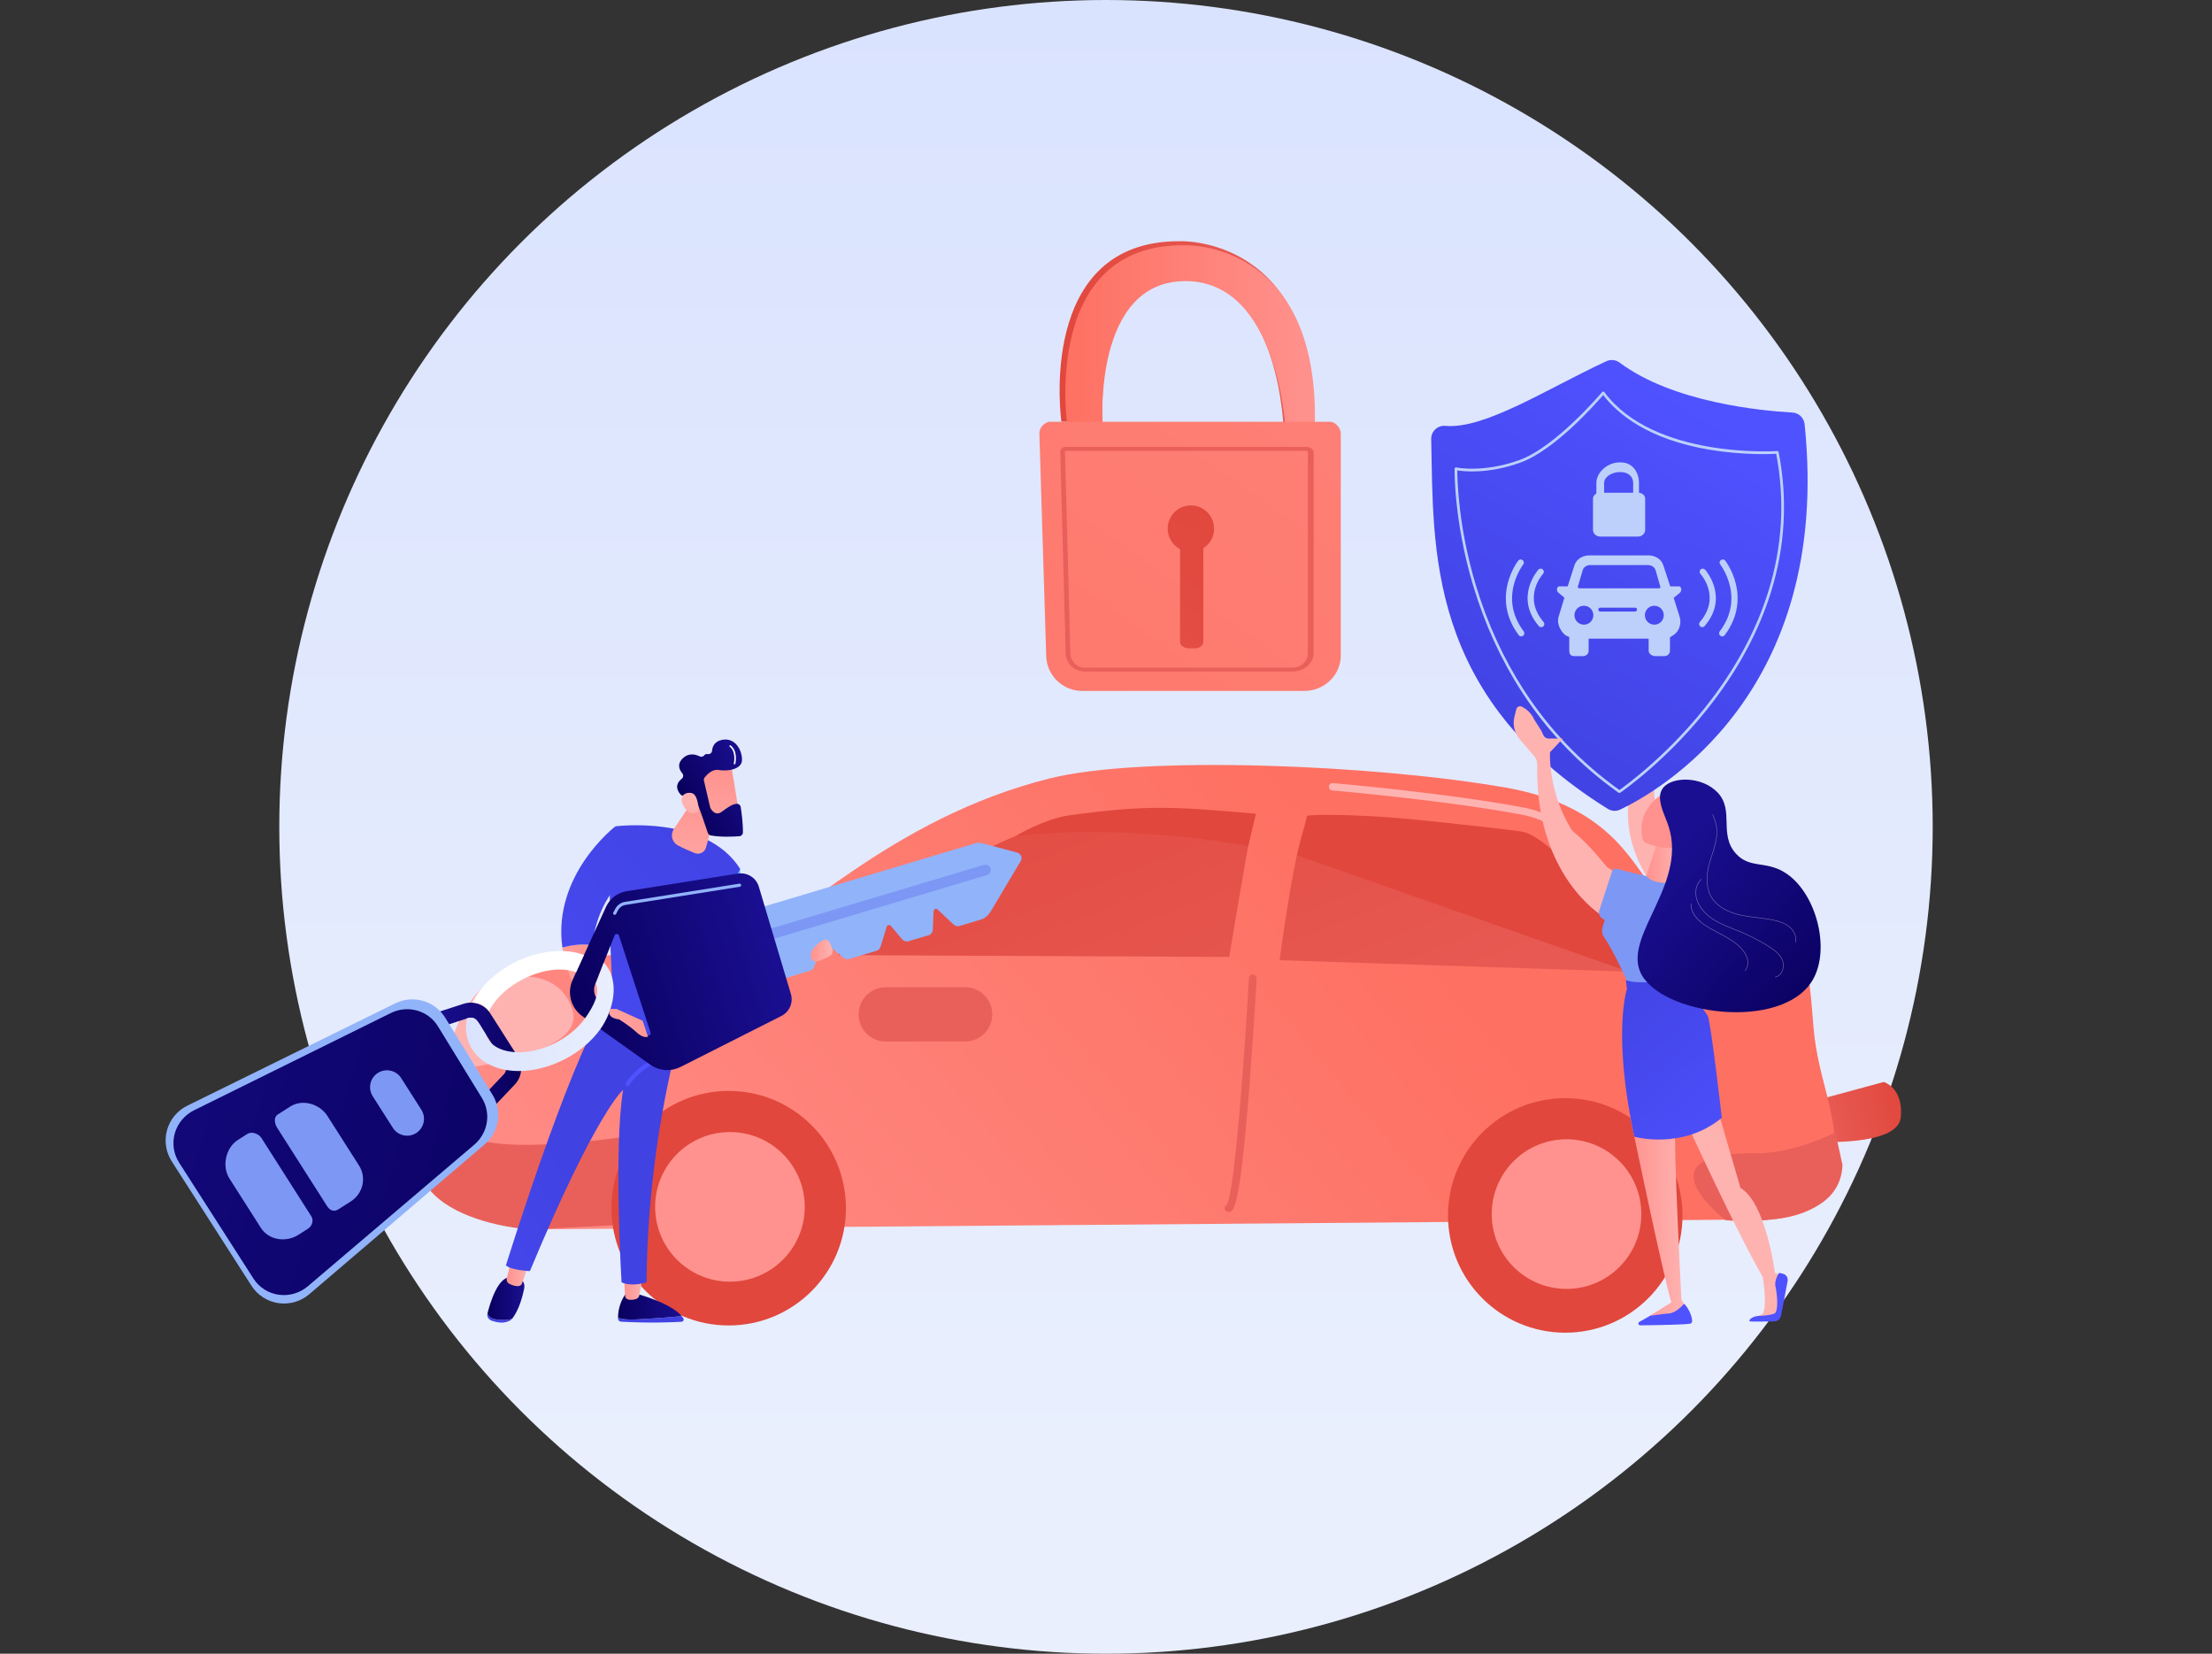 <?xml version="1.0" encoding="utf-8"?>
<!-- Generator: Adobe Illustrator 27.5.0, SVG Export Plug-In . SVG Version: 6.00 Build 0)  -->
<svg version="1.1" xmlns="http://www.w3.org/2000/svg" xmlns:xlink="http://www.w3.org/1999/xlink" x="0px" y="0px"
	 viewBox="0 0 2475 1850" style="enable-background:new 0 0 2475 1850;" xml:space="preserve">

<rect x="0" y="0" width="2475" height="1850" fill="#333333" stroke="none"/>

<g id="Illustration">
	<g>

		<linearGradient id="SVGID_1_" gradientUnits="userSpaceOnUse" x1="1855.0" y1="0" x2="1855.0" y2="1650">
			<stop  offset="0" style="stop-color:#DAE3FE"/>
			<stop  offset="1" style="stop-color:#E9EFFD"/>
		</linearGradient>
		<circle cx="1237.5" cy="925" r="925" style="fill:url(#SVGID_1_);"/>

		<g>
			<g>

					<linearGradient id="SVGID_00000169559353320295454250000009211693441914903964_" gradientUnits="userSpaceOnUse" x1="-7671.891" y1="1358.866" x2="-7563.704" y2="1380.934" gradientTransform="matrix(-1 0.026 0.026 1 -5577.965 75.396)">
					<stop  offset="0" style="stop-color:#E1473D"/>
					<stop  offset="1" style="stop-color:#E9605A"/>
				</linearGradient>
				<path style="fill:url(#SVGID_00000169559353320295454250000009211693441914903964_);" d="M2013.369,1235.969l94.367-25.557
					c0,0,22.32,6.46,19.03,39.652c-3.29,33.191-97.4,27.133-97.4,27.133L2013.369,1235.969z"/>

					<linearGradient id="SVGID_00000088099334819815593650000015899563874449598133_" gradientUnits="userSpaceOnUse" x1="1555.454" y1="1001.392" x2="631.361" y2="1775.469">
					<stop  offset="0" style="stop-color:#FE7062"/>
					<stop  offset="1" style="stop-color:#FF928E"/>
				</linearGradient>
				<path style="fill:url(#SVGID_00000088099334819815593650000015899563874449598133_);" d="M1174.593,870.78
					c-180.022,45.013-285.642,165.345-337.723,177.512c-52.08,12.167-260.705,23.297-294.724,54.903
					c-34.019,31.606-1.52,54.067-45.259,94.703c-48.392,136.547,101.436,177.402,101.436,177.402l1361.962-11.063
					c0,0,91.907,8.263,93.943-57.376c2.036-65.639-20.293-98.796-25.121-157.907c-4.827-59.111-4.935-62.088-18.098-92.741
					c-13.164-30.653-141.022-33.982-165.906-68.075c-24.883-34.093-54.507-88.467-160.081-107.005
					C1539.204,855.529,1279.014,844.67,1174.593,870.78z"/>

					<linearGradient id="SVGID_00000039835019602319667280000005256264132436681135_" gradientUnits="userSpaceOnUse" x1="-7491.338" y1="944.5" x2="-7509.947" y2="1242.245" gradientTransform="matrix(-1 0.026 0.026 1 -5577.965 75.396)">
					<stop  offset="0" style="stop-color:#E1473D"/>
					<stop  offset="1" style="stop-color:#E9605A"/>
				</linearGradient>
				<path style="fill:url(#SVGID_00000039835019602319667280000005256264132436681135_);" d="M2061.527,1302.973
					c-2.342,75.447-130.259,62.078-130.817,62.029c0,0-101.698-77.849,38.205-74.862c42.042-1.085,84.665-23.355,84.665-23.355
					L2061.527,1302.973z"/>

					<linearGradient id="SVGID_00000023256003602767029200000006105720048408837552_" gradientUnits="userSpaceOnUse" x1="-6123.001" y1="1030.083" x2="-6141.608" y2="1327.809" gradientTransform="matrix(-1 0.026 0.026 1 -5577.965 75.396)">
					<stop  offset="0" style="stop-color:#E1473D"/>
					<stop  offset="1" style="stop-color:#E9605A"/>
				</linearGradient>
				<path style="fill:url(#SVGID_00000023256003602767029200000006105720048408837552_);" d="M488.595,1231.622
					c0,0-1.337,19.243,34.715,38.898c44.685,24.363,199.846-2.422,199.846-2.422l17.706,99.841l-146.236,7.457
					C598.043,1376.328,402.59,1365.066,488.595,1231.622z"/>

					<linearGradient id="SVGID_00000129917782758506109270000017188232477090654624_" gradientUnits="userSpaceOnUse" x1="-7014.435" y1="-39.351" x2="-7302.824" y2="626.161" gradientTransform="matrix(-0.999 -0.037 -0.037 0.999 -5562.136 389.471)">
					<stop  offset="0" style="stop-color:#E1473D"/>
					<stop  offset="1" style="stop-color:#E9605A"/>
				</linearGradient>
				<path style="fill:url(#SVGID_00000129917782758506109270000017188232477090654624_);" d="M1822.045,1086.954
					c0,0,4.388-34.26-31.601-76.264c-35.99-42.003-56.998-69.707-84.675-76.841c-27.676-7.133-230.246-35.16-243.55-13.602
					c-13.304,21.558-30.442,153.92-30.442,153.92L1822.045,1086.954z"/>

					<linearGradient id="SVGID_00000154405416847316465940000013579003436855371697_" gradientUnits="userSpaceOnUse" x1="-4314.72" y1="-2003.767" x2="-3942.683" y2="-2303.798" gradientTransform="matrix(-0.999 -0.037 -0.037 0.999 -5562.941 389.553)">
					<stop  offset="0" style="stop-color:#E1473D"/>
					<stop  offset="1" style="stop-color:#E9605A"/>
				</linearGradient>
				<path style="fill:url(#SVGID_00000154405416847316465940000013579003436855371697_);" d="M1702.095,930.227
					c-22.693-3.38-194.995-23.413-239.484-17.697l-11.512,44.288l371.12,130.118c0,0,1.77-28.197-16.769-55.996
					C1774.302,984.232,1725.821,933.212,1702.095,930.227z"/>

					<linearGradient id="SVGID_00000138571556268060544710000018020321104782438803_" gradientUnits="userSpaceOnUse" x1="-6647.122" y1="118.75" x2="-6935.585" y2="784.435" gradientTransform="matrix(-0.999 -0.037 -0.037 0.999 -5562.941 389.553)">
					<stop  offset="0" style="stop-color:#E1473D"/>
					<stop  offset="1" style="stop-color:#E9605A"/>
				</linearGradient>
				<path style="fill:url(#SVGID_00000138571556268060544710000018020321104782438803_);" d="M1401.626,920.218
					c-5.611,25.579-26.283,150.285-26.283,150.285l-438.018-2.025c0,0,138.075-126.883,244.217-146.966
					C1287.683,901.43,1405.212,906.696,1401.626,920.218z"/>

					<linearGradient id="SVGID_00000007404215062820825410000005246182545091801734_" gradientUnits="userSpaceOnUse" x1="-4196.296" y1="-1856.923" x2="-3824.259" y2="-2156.952" gradientTransform="matrix(-0.999 -0.037 -0.037 0.999 -5562.941 389.553)">
					<stop  offset="0" style="stop-color:#E1473D"/>
					<stop  offset="1" style="stop-color:#E9605A"/>
				</linearGradient>
				<path style="fill:url(#SVGID_00000007404215062820825410000005246182545091801734_);" d="M1196.518,912.097
					c86.46-12.001,118.159-9.723,208.788-1.787l-8.728,36.25c0,0-134.886-26.454-260.568-11.159
					C1136.01,935.402,1168.293,916.015,1196.518,912.097z"/>

					<linearGradient id="SVGID_00000054971924234421917560000002122752335737950648_" gradientUnits="userSpaceOnUse" x1="577.206" y1="622.336" x2="574.205" y2="829.357">
					<stop  offset="0" style="stop-color:#FF928E"/>
					<stop  offset="1" style="stop-color:#FEB3B1"/>
				</linearGradient>
				<path style="fill:url(#SVGID_00000054971924234421917560000002122752335737950648_);" d="M552.242,1096.669
					c0,0,70.967-22.752,88.278,33.352c16.503,53.483-143.633,67.877-143.633,67.877S508.694,1118.557,552.242,1096.669z"/>

					<linearGradient id="SVGID_00000060016292725212632180000013706116047000514990_" gradientUnits="userSpaceOnUse" x1="1695.189" y1="278.991" x2="1677.188" y2="735.036">
					<stop  offset="0" style="stop-color:#FF928E"/>
					<stop  offset="1" style="stop-color:#FEB3B1"/>
				</linearGradient>
				<path style="fill:url(#SVGID_00000060016292725212632180000013706116047000514990_);" d="M1846.286,1026.338
					c-0.395,0-0.793-0.056-1.191-0.177c-16.664-5.034-30.7-22.588-46.954-42.914c-23.735-29.682-50.64-63.328-94.512-71.699
					c-84.141-16.06-211.68-27.187-212.959-27.3c-2.27-0.197-3.948-2.193-3.751-4.459c0.193-2.27,2.113-3.968,4.459-3.751
					c1.284,0.109,129.249,11.276,213.796,27.413c46.861,8.945,75.996,45.376,99.405,74.648
					c15.393,19.251,28.688,35.875,42.898,40.173c2.181,0.656,3.413,2.958,2.752,5.135
					C1849.69,1025.192,1848.056,1026.338,1846.286,1026.338z"/>

					<linearGradient id="SVGID_00000022520661600440658360000001294066786784996003_" gradientUnits="userSpaceOnUse" x1="1956.099" y1="289.29" x2="1938.097" y2="745.334">
					<stop  offset="0" style="stop-color:#FF928E"/>
					<stop  offset="1" style="stop-color:#FEB3B1"/>
				</linearGradient>
				<path style="fill:url(#SVGID_00000022520661600440658360000001294066786784996003_);" d="M1976.709,1073.051
					c-1.517,0-2.978-0.841-3.694-2.29c-6.914-13.936-37.517-20.254-67.111-26.362c-10.588-2.185-21.533-4.443-31.598-7.079
					c-2.205-0.579-3.521-2.829-2.946-5.03c0.579-2.205,2.829-3.497,5.03-2.946c9.859,2.583,20.696,4.821,31.179,6.982
					c32.982,6.809,64.133,13.239,72.825,30.773c1.014,2.04,0.181,4.511-1.859,5.521
					C1977.949,1072.914,1977.325,1073.051,1976.709,1073.051z"/>
				<g>

						<linearGradient id="SVGID_00000076568778886538729140000012089962903840393857_" gradientUnits="userSpaceOnUse" x1="-7189.662" y1="818.83" x2="-7048.648" y2="-69.26" gradientTransform="matrix(-1 0.026 0.026 1 -5577.965 75.396)">
						<stop  offset="0" style="stop-color:#E1473D"/>
						<stop  offset="1" style="stop-color:#E9605A"/>
					</linearGradient>

						<circle style="fill:url(#SVGID_00000076568778886538729140000012089962903840393857_);" cx="1751.365" cy="1359.678" r="131.186"/>

						<linearGradient id="SVGID_00000088112204802458632680000016841327288565636228_" gradientUnits="userSpaceOnUse" x1="-6698.119" y1="-383.632" x2="-6809.13" y2="-38.597" gradientTransform="matrix(-1 0.026 0.026 1 -5577.965 75.396)">
						<stop  offset="0" style="stop-color:#FE7062"/>
						<stop  offset="1" style="stop-color:#FF928E"/>
					</linearGradient>
					<path style="fill:url(#SVGID_00000088112204802458632680000016841327288565636228_);" d="M1669.11,1360.35
						c1.193,46.209,39.622,82.701,85.831,81.508c46.21-1.194,82.702-39.621,81.508-85.831c-1.193-46.209-39.621-82.701-85.83-81.507
						C1704.409,1275.713,1667.916,1314.141,1669.11,1360.35z"/>
				</g>
				<g>

						<linearGradient id="SVGID_00000109009832633088016410000014830282959194180501_" gradientUnits="userSpaceOnUse" x1="-6282.161" y1="962.926" x2="-6141.147" y2="74.835" gradientTransform="matrix(-1 0.026 0.026 1 -5577.965 75.396)">
						<stop  offset="0" style="stop-color:#E1473D"/>
						<stop  offset="1" style="stop-color:#E9605A"/>
					</linearGradient>

						<circle style="fill:url(#SVGID_00000109009832633088016410000014830282959194180501_);" cx="815.314" cy="1351.589" r="131.186"/>

						<linearGradient id="SVGID_00000117664355067548779800000013129139661554220184_" gradientUnits="userSpaceOnUse" x1="-5859.774" y1="-113.899" x2="-5970.786" y2="231.136" gradientTransform="matrix(-1 0.026 0.026 1 -5577.965 75.396)">
						<stop  offset="0" style="stop-color:#FE7062"/>
						<stop  offset="1" style="stop-color:#FF928E"/>
					</linearGradient>
					<path style="fill:url(#SVGID_00000117664355067548779800000013129139661554220184_);" d="M733.06,1352.261
						c1.193,46.209,39.622,82.702,85.831,81.508c46.209-1.194,82.702-39.621,81.508-85.831
						c-1.194-46.209-39.622-82.701-85.831-81.507C768.358,1267.624,731.865,1306.052,733.06,1352.261z"/>
				</g>
				<g>

						<linearGradient id="SVGID_00000082369327354964642750000005162188870946462094_" gradientUnits="userSpaceOnUse" x1="2115.13" y1="817.229" x2="1626.082" y2="1090.255">
						<stop  offset="0" style="stop-color:#E1473D"/>
						<stop  offset="1" style="stop-color:#E9605A"/>
					</linearGradient>
					<path style="fill:url(#SVGID_00000082369327354964642750000005162188870946462094_);" d="M1374.892,1355.752
						c-0.136,0-0.272,0-0.407,0c-2.393,0-4.308-1.911-4.277-4.304c0.023-1.735,1.063-3.175,2.545-3.848
						c8.526-13.723,19.593-162.014,24.626-253.453c0.131-2.391,2.175-4.223,4.565-4.077c2.39,0.131,4.22,2.18,4.089,4.571
						c-0.036,0.643-3.604,65.043-8.716,128.679C1386.913,1352.842,1380.501,1355.752,1374.892,1355.752z"/>
				</g>

					<linearGradient id="SVGID_00000062884244396689995320000017417894073462957966_" gradientUnits="userSpaceOnUse" x1="545.366" y1="1325.12" x2="923.878" y2="1178.109">
					<stop  offset="0" style="stop-color:#E1473D"/>
					<stop  offset="1" style="stop-color:#E9605A"/>
				</linearGradient>
				<path style="fill:url(#SVGID_00000062884244396689995320000017417894073462957966_);" d="M1110.223,1134.87
					c0,16.693-13.533,30.226-30.226,30.226h-89.04c-16.693,0-30.226-13.532-30.226-30.226v-0.212
					c0-16.693,13.532-30.226,30.226-30.226h89.04c16.693,0,30.226,13.532,30.226,30.226V1134.87z"/>
			</g>
		</g>
		<g>

				<linearGradient id="SVGID_00000121977217536942264700000010650328615187367040_" gradientUnits="userSpaceOnUse" x1="1185.584" y1="377.472" x2="1469.443" y2="377.472">
				<stop  offset="0" style="stop-color:#E1473D"/>
				<stop  offset="1" style="stop-color:#E9605A"/>
			</linearGradient>
			<path style="fill:url(#SVGID_00000121977217536942264700000010650328615187367040_);" d="M1187.594,471.803
				c0,0-28.967-203.26,132.987-201.944c0,0,152.737-6.17,148.787,203.185l-32.918,12.057c0,0-2.587-170.75-108.937-171.895
				c-106.35-1.145-93.834,158.596-93.834,158.596H1187.594z"/>

				<linearGradient id="SVGID_00000012431000056302993520000007237222521862753951_" gradientUnits="userSpaceOnUse" x1="1192.027" y1="379.847" x2="1471.307" y2="379.847">
				<stop  offset="0" style="stop-color:#FE7062"/>
				<stop  offset="1" style="stop-color:#FF928E"/>
			</linearGradient>
			<path style="fill:url(#SVGID_00000012431000056302993520000007237222521862753951_);" d="M1194.005,474.062
				c0,0-28.5-201.001,130.841-199.706c0,0,150.273-6.58,146.387,199.398l-32.387,11.608c0,0-6.699-169.757-111.333-170.884
				c-104.634-1.127-93.834,159.584-93.834,159.584H1194.005z"/>

				<linearGradient id="SVGID_00000036252287403300157380000005984725433844777094_" gradientUnits="userSpaceOnUse" x1="872.823" y1="1259.949" x2="2159.468" y2="-554.008">
				<stop  offset="0" style="stop-color:#FE7062"/>
				<stop  offset="1" style="stop-color:#FF928E"/>
			</linearGradient>
			<path style="fill:url(#SVGID_00000036252287403300157380000005984725433844777094_);" d="M1487.807,471.803h-313.016
				c-3.204,0-6.272,2.126-8.503,4.425c-2.231,2.301-3.434,5.822-3.336,9.024l7.639,248.662
				c0.671,21.833,18.564,39.037,40.408,39.037h248.225c22.327,0,40.976-17.386,40.976-39.714V485.304
				C1500.2,478.762,1494.349,471.803,1487.807,471.803z"/>
			<g>

					<linearGradient id="SVGID_00000074409940819453455190000005913211956171938985_" gradientUnits="userSpaceOnUse" x1="1443.038" y1="268.449" x2="1384.541" y2="446.941">
					<stop  offset="0" style="stop-color:#E1473D"/>
					<stop  offset="1" style="stop-color:#E9605A"/>
				</linearGradient>
				<path style="fill:url(#SVGID_00000074409940819453455190000005913211956171938985_);" d="M1446.156,751.287h-231.903
					c-11.956,0-21.571-8.705-21.89-20.658l-5.992-225.007c-0.044-1.625,0.556-2.917,1.692-4.089c1.129-1.157,2.693-1.564,4.3-1.564
					h269.696c3.305,0,7.81,2.514,7.81,5.816v224.919C1469.869,742.775,1458.23,751.287,1446.156,751.287z M1192.362,504.302
					c-0.198,0-0.386,0.456-0.522,0.6c-0.134,0.139-0.211,0.513-0.203,0.714l5.992,225.241c0.242,9.078,7.543,16.097,16.624,16.097
					h231.903c9.168,0,17.213-7.08,17.213-16.251V505.785c0-0.401-0.911-1.483-1.31-1.483H1192.362z"/>
			</g>
			<g>

					<linearGradient id="SVGID_00000124877910727269740470000016721328927776018093_" gradientUnits="userSpaceOnUse" x1="1351.79" y1="562.779" x2="1011.306" y2="1066.755">
					<stop  offset="0" style="stop-color:#E1473D"/>
					<stop  offset="1" style="stop-color:#E9605A"/>
				</linearGradient>
				<circle style="fill:url(#SVGID_00000124877910727269740470000016721328927776018093_);" cx="1332.481" cy="591.36" r="25.945"/>

					<linearGradient id="SVGID_00000154394084687445628540000006315285861106645382_" gradientUnits="userSpaceOnUse" x1="1385.141" y1="585.311" x2="1044.658" y2="1089.286">
					<stop  offset="0" style="stop-color:#E1473D"/>
					<stop  offset="1" style="stop-color:#E9605A"/>
				</linearGradient>
				<path style="fill:url(#SVGID_00000154394084687445628540000006315285861106645382_);" d="M1320.377,603.962v114.067
					c0,4.548,5.35,7.26,9.899,7.26h6.783c4.548,0,9.316-2.712,9.316-7.26V603.962H1320.377z"/>
			</g>
		</g>
		<g>
			<g>
				<g>

						<linearGradient id="SVGID_00000097480724959846826560000016747582018226537364_" gradientUnits="userSpaceOnUse" x1="5585.594" y1="2517.008" x2="5560.261" y2="2625.341" gradientTransform="matrix(1 0 0 1 -5100.959 0)">
						<stop  offset="0" style="stop-color:#4042E2"/>
						<stop  offset="1" style="stop-color:#4F52FF"/>
					</linearGradient>
					<path style="fill:url(#SVGID_00000097480724959846826560000016747582018226537364_);" d="M762.875,1472.43
						c-12.575,1.087-34.398,2.852-51.602,3.609c-10.342,0.455-16.296-0.557-19.725-1.931c0.006,0.387,0.016,0.752,0.032,1.092
						c0.082,1.81,1.552,3.259,3.381,3.361c32.509,1.814,58.363,0.628,67.567,0.068c1.903-0.116,3.037-2.184,2.064-3.807
						C764.105,1474.011,763.515,1473.216,762.875,1472.43z"/>

						<linearGradient id="SVGID_00000159459286058831772250000017561987851121210293_" gradientUnits="userSpaceOnUse" x1="5792.503" y1="1461.594" x2="5863.835" y2="1461.594" gradientTransform="matrix(1 0 0 1 -5100.959 0)">
						<stop  offset="0" style="stop-color:#09005D"/>
						<stop  offset="1" style="stop-color:#1A0F91"/>
					</linearGradient>
					<path style="fill:url(#SVGID_00000159459286058831772250000017561987851121210293_);" d="M711.273,1476.039
						c17.204-0.757,39.028-2.523,51.602-3.609c-12.363-15.168-51.602-25.391-51.602-25.391h-11.082
						c-7.622,10.988-8.726,21.448-8.643,27.07C694.977,1475.482,700.931,1476.495,711.273,1476.039z"/>

						<linearGradient id="SVGID_00000183216826942993924220000002656244016633008819_" gradientUnits="userSpaceOnUse" x1="5799.284" y1="1441.511" x2="5819.959" y2="1441.511" gradientTransform="matrix(1 0 0 1 -5100.959 0)">
						<stop  offset="0" style="stop-color:#FF928E"/>
						<stop  offset="1" style="stop-color:#FEB3B1"/>
					</linearGradient>
					<path style="fill:url(#SVGID_00000183216826942993924220000002656244016633008819_);" d="M698.324,1428.947l1.037,20.523
						c0.113,2.222,1.776,4.09,4.002,4.408c2.214,0.317,5.18,0.357,8.325-0.69c1.935-0.644,3.371-2.274,3.728-4.263l3.584-19.978
						H698.324z"/>
				</g>
				<g>
					<g>

							<linearGradient id="SVGID_00000031889336164892552840000015744891622131588019_" gradientUnits="userSpaceOnUse" x1="5424.782" y1="2479.41" x2="5399.448" y2="2587.744" gradientTransform="matrix(1 0 0 1 -5100.959 0)">
							<stop  offset="0" style="stop-color:#4042E2"/>
							<stop  offset="1" style="stop-color:#4F52FF"/>
						</linearGradient>
						<path style="fill:url(#SVGID_00000031889336164892552840000015744891622131588019_);" d="M554.378,1475.886
							c-5.453-0.761-7.92-3.594-8.955-6.622c-0.007,0.027-0.014,0.054-0.021,0.081c-0.802,3.195,0.959,6.762,4.776,8.081
							c6.115,2.111,10.735,2.397,13.223,2.069c4.061-0.535,7.85-1.862,9.914-4.573l0.031-0.04
							C569.239,1476.915,563.472,1477.154,554.378,1475.886z"/>

							<linearGradient id="SVGID_00000181790909434293496530000015776007161918903464_" gradientUnits="userSpaceOnUse" x1="5646.383" y1="1452.739" x2="5687.669" y2="1452.739" gradientTransform="matrix(1 0 0 1 -5100.959 0)">
							<stop  offset="0" style="stop-color:#09005D"/>
							<stop  offset="1" style="stop-color:#1A0F91"/>
						</linearGradient>
						<path style="fill:url(#SVGID_00000181790909434293496530000015776007161918903464_);" d="M580.088,1428.815h-9.14
							c-13.921-0.285-22.663,29.078-25.525,40.449c1.034,3.028,3.502,5.861,8.955,6.622c9.094,1.268,14.86,1.029,18.969-1.004
							c7.521-9.897,11.25-24.393,13.042-32.852C588.427,1432.408,580.088,1428.815,580.088,1428.815z"/>
					</g>

						<linearGradient id="SVGID_00000123401175861395117580000003176076413130003903_" gradientUnits="userSpaceOnUse" x1="5667.843" y1="1424.275" x2="5692.552" y2="1424.275" gradientTransform="matrix(1 0 0 1 -5100.959 0)">
						<stop  offset="0" style="stop-color:#FF928E"/>
						<stop  offset="1" style="stop-color:#FEB3B1"/>
					</linearGradient>
					<path style="fill:url(#SVGID_00000123401175861395117580000003176076413130003903_);" d="M572.123,1409.766l-5.075,20.185
						c-0.622,2.475,0.562,5.035,2.851,6.209c2.839,1.457,6.836,2.988,10.51,2.545c1.727-0.208,3.163-1.425,3.733-3.052l7.451-21.237
						L572.123,1409.766z"/>
				</g>

					<linearGradient id="SVGID_00000090996194542287574780000012464299090303199118_" gradientUnits="userSpaceOnUse" x1="645.939" y1="1312.161" x2="271.94" y2="1525.16">
					<stop  offset="0" style="stop-color:#4042E2"/>
					<stop  offset="1" style="stop-color:#4F52FF"/>
				</linearGradient>
				<path style="fill:url(#SVGID_00000090996194542287574780000012464299090303199118_);" d="M566.07,1415.601
					c6.314,5.601,26.851,6.34,26.851,6.34c73.98-177.558,104.242-202.783,104.242-202.783c-10.682,67.019-1.722,215.39-1.722,215.39
					c12.208,5.387,27.947,0,27.947,0c0.991-109.719,17.856-205.404,37.778-280.84c-50.001-1.124-76.591-18.234-85.274-25.101
					C634.213,1195.802,566.07,1415.601,566.07,1415.601z"/>

					<linearGradient id="SVGID_00000115485701274115983080000000208986135520232381_" gradientUnits="userSpaceOnUse" x1="5978.579" y1="908.471" x2="5412.132" y2="1401.136" gradientTransform="matrix(1 0 0 1 -5100.959 0)">
					<stop  offset="0" style="stop-color:#4042E2"/>
					<stop  offset="1" style="stop-color:#4F52FF"/>
				</linearGradient>
				<path style="fill:url(#SVGID_00000115485701274115983080000000208986135520232381_);" d="M688.591,924.413
					c-9.464,47.208-6.072,131.7-3.844,170.24c0.626,10.832-6.936,25.849-13.048,36.094c-0.958,1.607-0.367,3.664,1.298,4.52
					c10.233,5.259,44.9,21.559,85.077,23.586c2.679,0.135,5.071-1.689,5.765-4.28c29.803-111.281,64.419-182.39,64.419-182.39
					C790.041,911.153,688.591,924.413,688.591,924.413z"/>

					<linearGradient id="SVGID_00000176747017504267807270000003254030941082499733_" gradientUnits="userSpaceOnUse" x1="910.147" y1="1045.334" x2="808.147" y2="1126.334">
					<stop  offset="0" style="stop-color:#4042E2"/>
					<stop  offset="1" style="stop-color:#4F52FF"/>
				</linearGradient>
				<path style="fill:url(#SVGID_00000176747017504267807270000003254030941082499733_);" d="M702.212,1214.954
					c-0.42,0-0.845-0.114-1.231-0.347c-1.116-0.682-1.47-2.138-0.791-3.253c0.398-0.655,9.968-16.122,29.333-25.465
					c1.176-0.565,2.593-0.077,3.164,1.104c0.568,1.178,0.074,2.596-1.105,3.163c-18.053,8.711-27.254,23.515-27.345,23.663
					C703.79,1214.549,703.01,1214.954,702.212,1214.954z"/>
				<g>

						<linearGradient id="SVGID_00000025421207807034121180000010273972958786490020_" gradientUnits="userSpaceOnUse" x1="5781.299" y1="1064.394" x2="5693.338" y2="1142.285" gradientTransform="matrix(1 0 0 1 -5100.959 0)">
						<stop  offset="0" style="stop-color:#FF928E"/>
						<stop  offset="1" style="stop-color:#FEB3B1"/>
					</linearGradient>
					<path style="fill:url(#SVGID_00000025421207807034121180000010273972958786490020_);" d="M629.227,1059.898
						c3.041,21.992,12.022,45.979,29.99,71.459l16.792-13.372c0,0-17.846-24.186-13.364-60.492
						C651.561,1055.331,638.471,1057.56,629.227,1059.898z"/>

						<linearGradient id="SVGID_00000098918557234696477720000014443677318121335218_" gradientUnits="userSpaceOnUse" x1="5931.356" y1="856.262" x2="5367.463" y2="1346.707" gradientTransform="matrix(1 0 0 1 -5100.959 0)">
						<stop  offset="0" style="stop-color:#4042E2"/>
						<stop  offset="1" style="stop-color:#4F52FF"/>
					</linearGradient>
					<path style="fill:url(#SVGID_00000098918557234696477720000014443677318121335218_);" d="M699.162,982.661l-10.571-58.248
						c0,0-70.629,53.988-59.364,135.485c9.244-2.338,22.334-4.567,33.418-2.405C665.874,1031.34,675.519,1002.949,699.162,982.661z"
						/>
				</g>
				<g>

						<linearGradient id="SVGID_00000016780920505112666140000016560270657966458277_" gradientUnits="userSpaceOnUse" x1="6019.999" y1="958.181" x2="5456.107" y2="1448.623" gradientTransform="matrix(1 0 0 1 -5100.959 0)">
						<stop  offset="0" style="stop-color:#53D8FF"/>
						<stop  offset="1" style="stop-color:#3840F7"/>
					</linearGradient>
					<path style="fill:url(#SVGID_00000016780920505112666140000016560270657966458277_);" d="M828.258,972.183l-27.263,58.714
						c4.408,35.447,23.45,50.774,43.982,56.653c1.28-16.155,5.365-29.207,9.156-38.235
						C827.899,1022.229,828.258,972.183,828.258,972.183z"/>

						<linearGradient id="SVGID_00000127007467577949029520000014016025920654299816_" gradientUnits="userSpaceOnUse" x1="5945.938" y1="1071.476" x2="6015.21" y2="1071.476" gradientTransform="matrix(1 0 0 1 -5100.959 0)">
						<stop  offset="0" style="stop-color:#FF928E"/>
						<stop  offset="1" style="stop-color:#FEB3B1"/>
					</linearGradient>
					<path style="fill:url(#SVGID_00000127007467577949029520000014016025920654299816_);" d="M854.134,1049.315
						c-3.791,9.028-7.876,22.08-9.156,38.235c54.779,21.254,69.272-19.965,69.272-19.965l-10.124-1.786
						C881.264,1068.207,865.294,1060.837,854.134,1049.315z"/>
				</g>

					<linearGradient id="SVGID_00000177467773996581682320000016974831821837081996_" gradientUnits="userSpaceOnUse" x1="5878.604" y1="886.356" x2="5877.847" y2="1015.716" gradientTransform="matrix(1 0 0 1 -5100.959 0)">
					<stop  offset="0" style="stop-color:#FF928E"/>
					<stop  offset="1" style="stop-color:#FEB3B1"/>
				</linearGradient>
				<path style="fill:url(#SVGID_00000177467773996581682320000016974831821837081996_);" d="M803.141,899.696l-13.162,48.383
					c-1.478,5.435-7.357,8.354-12.588,6.263c-5.644-2.256-12.805-5.336-18.97-8.665c-6.58-3.553-8.639-12.017-4.473-18.228
					l27.364-40.801L803.141,899.696z"/>
			</g>
			<g>

					<linearGradient id="SVGID_00000023253797855966586280000011709085036330234805_" gradientUnits="userSpaceOnUse" x1="6497.632" y1="3685.803" x2="6428.354" y2="3777.453" gradientTransform="matrix(0.876 -0.483 0.483 0.876 -6663.263 771.272)">
					<stop  offset="0" style="stop-color:#FF928E"/>
					<stop  offset="1" style="stop-color:#FEB3B1"/>
				</linearGradient>
				<path style="fill:url(#SVGID_00000023253797855966586280000011709085036330234805_);" d="M817.648,853.938
					c0.441,0.799,10.027,60.419,10.027,60.419l-34.158,4.75l-17.48-55.157C776.037,863.95,810.264,840.549,817.648,853.938z"/>

					<linearGradient id="SVGID_00000155826589247127939100000007328842660987682706_" gradientUnits="userSpaceOnUse" x1="6444.723" y1="3707.911" x2="6527.477" y2="3707.911" gradientTransform="matrix(0.876 -0.483 0.483 0.876 -6663.263 771.272)">
					<stop  offset="0" style="stop-color:#09005D"/>
					<stop  offset="1" style="stop-color:#1A0F91"/>
				</linearGradient>
				<path style="fill:url(#SVGID_00000155826589247127939100000007328842660987682706_);" d="M787.659,873.325l6.928,29.756
					c0.089,0.382,0.225,0.74,0.414,1.084c1.155,2.102,5.66,9.04,12.478,3.998c6.187-4.575,11.901-8.658,16.794-8.971
					c2.196-0.141,4.138,1.406,4.486,3.58c0.869,5.417,2.604,17.66,2.487,28.527c-0.024,2.205-1.748,4.009-3.947,4.179
					c-6.625,0.511-20.628,1.199-32.023-0.887c-1.544-0.282-2.81-1.368-3.302-2.859c-2.396-7.268-9.763-29.33-12.767-35.159
					c-2.819-5.472-11.134-6.251-14.649-6.329c-1.152-0.026-2.233-0.518-3.011-1.369c-2.748-3.007-7.786-10.465,1.271-17.717
					c1.896-1.518,2.156-4.276,0.581-6.125c-3.135-3.68-6.231-9.934,0.406-16.526c6.745-6.701,14.441-4.66,19.041-2.378
					c1.86,0.923,4.066,0.338,5.317-1.319c0.712-0.944,1.844-1.591,3.641-1.234c2.422,0.482,4.704-1.33,4.933-3.789
					c0.439-4.724,2.788-10.492,11.25-12.13c15.013-2.905,22.506,12.12,22.24,22.682c-0.266,10.561-16.723,12.785-26.059,11.033
					c-7.1-1.332-13.203,5.173-15.721,8.368C787.65,870.752,787.367,872.071,787.659,873.325z"/>

					<linearGradient id="SVGID_00000083795873106447210910000003521846209154378685_" gradientUnits="userSpaceOnUse" x1="6396.166" y1="3758.383" x2="6451.733" y2="3701.373" gradientTransform="matrix(0.876 -0.483 0.483 0.876 -6663.263 771.272)">
					<stop  offset="0" style="stop-color:#FF928E"/>
					<stop  offset="1" style="stop-color:#FEB3B1"/>
				</linearGradient>
				<path style="fill:url(#SVGID_00000083795873106447210910000003521846209154378685_);" d="M781.838,907.382
					c0,0-0.326-18.422-7.783-20.151c-7.457-1.729-15.5,3.663-9.121,14.691C772.869,915.64,781.838,907.382,781.838,907.382z"/>
			</g>
			<g>
				<g>

						<linearGradient id="SVGID_00000104667256875052857890000000409207379974427551_" gradientUnits="userSpaceOnUse" x1="-1842.044" y1="2356.53" x2="-1928.444" y2="2433.039" gradientTransform="matrix(0.537 0.843 -0.843 0.537 3561.572 1482.053)">
						<stop  offset="0" style="stop-color:#09005D"/>
						<stop  offset="1" style="stop-color:#1A0F91"/>
					</linearGradient>
					<path style="fill:url(#SVGID_00000104667256875052857890000000409207379974427551_);" d="M535.54,1231.541l28.311-29.881
						c2.867-3.028,3.307-7.6,1.066-11.117l-30.528-47.9c-2.22-3.482-6.514-5.027-10.444-3.757l-37.359,12.085l-5.165-15.975
						l37.359-12.084c11.201-3.619,23.441,0.784,29.767,10.709l30.528,47.9c6.39,10.026,5.142,23.054-3.033,31.687l-28.311,29.881
						L535.54,1231.541z"/>
				</g>
				<g>
					<path style="fill:#91B3FA;" d="M345.979,1447.871l196.261-167.598c16.219-13.85,19.992-37.333,8.866-55.53
						c-15.433-25.241-37.061-60.553-52.952-86.249c-11.73-18.965-35.972-25.891-55.98-16.045L209.524,1236.94
						c-11.076,5.451-19.305,15.368-22.616,27.259c-3.313,11.892-1.399,24.634,5.265,35.026l89.171,139.078
						c6.76,10.545,17.752,17.649,30.143,19.483C323.876,1459.62,336.457,1456.003,345.979,1447.871z"/>

						<linearGradient id="SVGID_00000132083510028369514730000006109772403194036926_" gradientUnits="userSpaceOnUse" x1="-1589.545" y1="2325.727" x2="-2388.699" y2="3033.395" gradientTransform="matrix(0.537 0.843 -0.843 0.537 3561.572 1482.053)">
						<stop  offset="0" style="stop-color:#09005D"/>
						<stop  offset="1" style="stop-color:#1A0F91"/>
					</linearGradient>
					<path style="fill:url(#SVGID_00000132083510028369514730000006109772403194036926_);" d="M344.48,1438.89l186.131-158.305
						c15.382-13.082,19.086-35.115,8.708-52.1c-14.397-23.56-34.573-56.521-49.398-80.505
						c-10.943-17.701-33.762-24.041-52.691-14.688l-220.116,108.758c-10.479,5.178-18.302,14.524-21.499,25.69
						c-3.199,11.167-1.473,23.097,4.747,32.795l83.223,129.791c6.309,9.841,16.631,16.431,28.305,18.072
						C323.563,1450.04,335.449,1446.571,344.48,1438.89z"/>
					<g>
						<path style="fill:#7D97F4;" d="M401.69,1303.808l-35.213-55.252c-8.732-13.7-27.994-19.419-41.695-10.688l-13.993,8.918
							c-4.725,3.012-3.692,10.12-0.68,14.846l55.925,87.749c3.012,4.727,7.703,6.6,12.428,3.588l13.993-8.918
							C406.156,1335.319,410.422,1317.508,401.69,1303.808z"/>
						<path style="fill:#7D97F4;" d="M348.336,1360.661l-55.925-87.749c-3.012-4.726-10.927-7.449-15.652-4.437l-10.611,6.762
							c-13.701,8.732-18.126,29.548-9.394,43.248l35.213,55.252c8.732,13.7,28.153,16.415,41.854,7.683l10.611-6.763
							C349.158,1371.646,351.348,1365.387,348.336,1360.661z"/>
					</g>
					<path style="fill:#7D97F4;" d="M465.668,1267.528c-8.797,5.606-20.472,3.02-26.078-5.776l-22.558-35.394
						c-5.606-8.796-3.02-20.472,5.776-26.078l0,0c8.796-5.606,20.472-3.02,26.078,5.776l22.558,35.394
						C477.05,1250.246,474.464,1261.922,465.668,1267.528L465.668,1267.528z"/>
				</g>
			</g>
			<g>
				<g>
					<g>
						<path style="fill:#91B3FA;" d="M1138.207,953.804l-39.264-10.501c-2.47-0.656-5.113-0.661-7.59,0.08l-242.958,72.641
							l11.589,83.714l46.914-14.027c1.961-0.586,3.412-2.45,4.109-4.32l9.12-24.83c0.297-0.796,0.946-1.512,1.787-1.74
							c0.841-0.228,1.72-0.095,2.376,0.443l19.326,16.125c1.631,1.336,3.983,2.153,6.059,1.532l31.394-9.387
							c2.07-0.619,3.577-2.611,4.211-4.616l6.872-22.14c0.286-0.906,1.031-1.699,1.987-1.899c0.956-0.199,1.921,0.073,2.535,0.79
							l12.697,15.081c1.614,1.885,4.369,3.016,6.825,2.281l23.061-6.895c2.639-0.789,4.373-3.524,4.488-6.182l0.818-20.601
							c0.044-1.006,0.663-2.01,1.63-2.402c0.967-0.392,2.054-0.254,2.8,0.432l17.961,16.817c1.641,1.51,4.126,2.421,6.326,1.764
							l24.229-7.244c4.603-1.376,8.399-4.81,10.826-8.856l33.743-56.586c1.027-1.713,1.162-3.874,0.419-5.684
							C1141.752,955.784,1140.15,954.321,1138.207,953.804z"/>
						<path style="fill:#7D97F4;" d="M1108.373,971.504c0.98,3.277-1.053,6.542-4.46,7.56l-263.2,78.694
							c-3.407,1.018-6.898-0.595-7.878-3.872l0,0c-0.98-3.277,1.053-6.542,4.46-7.561l263.2-78.694
							C1103.902,966.614,1107.393,968.227,1108.373,971.504L1108.373,971.504z"/>
					</g>

						<linearGradient id="SVGID_00000100362715067819269790000010343393787374374324_" gradientUnits="userSpaceOnUse" x1="1446.455" y1="1308.944" x2="1684.102" y2="1308.944" gradientTransform="matrix(0.958 -0.286 0.286 0.958 -1120.77 282.981)">
						<stop  offset="0" style="stop-color:#09005D"/>
						<stop  offset="1" style="stop-color:#1A0F91"/>
					</linearGradient>
					<path style="fill:url(#SVGID_00000100362715067819269790000010343393787374374324_);" d="M825.722,977.282l-124.465,19.662
						c-10.184,1.61-18.915,8.222-23.204,17.597l-37.34,81.594c-6.588,14.396-2.043,31.445,10.844,40.643l75.883,54.163
						c10.002,7.139,23.137,8.137,34.103,2.592l112.738-56.976c8.987-4.545,13.548-14.909,10.663-24.558l-35.928-120.166
						C846.032,981.854,836.009,975.656,825.722,977.282z M726.977,1158.125c-0.909,0.667-2.144,0.677-3.063,0.024l-52.132-37.075
						c-6.305-4.482-8.731-12.694-5.874-19.884l21.758-54.774c0.406-1.024,1.411-1.682,2.513-1.648
						c1.101,0.035,2.062,0.757,2.403,1.804l35.334,108.635C728.264,1156.282,727.885,1157.456,726.977,1158.125z"/>
				</g>
				<g>
					<path style="fill:#91B3FA;" d="M687.735,1023.452c-0.275,0-0.555-0.065-0.814-0.201c-0.853-0.451-1.181-1.509-0.729-2.362
						l2.215-4.191c2.191-4.15,6.268-7.068,10.904-7.808l127.98-20.364c0.976-0.147,1.848,0.502,2,1.454
						c0.152,0.952-0.498,1.846-1.45,2l-127.98,20.364c-3.556,0.563-6.682,2.802-8.365,5.986l-2.215,4.191
						C688.968,1023.114,688.362,1023.452,687.735,1023.452z"/>
				</g>
			</g>

				<linearGradient id="SVGID_00000087388875809023038210000013245744686064856716_" gradientUnits="userSpaceOnUse" x1="6007.851" y1="1063.341" x2="6032.657" y2="1063.341" gradientTransform="matrix(1 0 0 1 -5100.959 0)">
				<stop  offset="0" style="stop-color:#FF928E"/>
				<stop  offset="1" style="stop-color:#FEB3B1"/>
			</linearGradient>
			<path style="fill:url(#SVGID_00000087388875809023038210000013245744686064856716_);" d="M910.19,1075.126
				c2.757,2.154,12.203-2.343,17.984-5.452c2.817-1.516,4.181-4.809,3.214-7.859c-1.391-4.387-3.709-10.049-6.565-10.763
				C920.085,1049.868,898.827,1066.25,910.19,1075.126z"/>
			<g>
				<path style="fill:#FFFFFF;" d="M547.081,1131.343c0.448-0.899,0.868-1.797,1.38-2.703c7.476-13.221,20.557-25.057,36.834-33.319
					c20.762-10.539,42.996-13.67,59.315-7.704l8.859-19.357c-21.927-7.996-51.504-4.913-77.664,8.366
					c-19.917,10.112-36.11,24.917-45.595,41.694c-0.621,1.099-1.149,2.2-1.704,3.3
					C540.063,1121.903,545.49,1128.823,547.081,1131.343z"/>

					<linearGradient id="SVGID_00000017480953627322091620000004308005319746462857_" gradientUnits="userSpaceOnUse" x1="521.404" y1="1137.485" x2="686.644" y2="1137.485">
					<stop  offset="0" style="stop-color:#DAE3FE"/>
					<stop  offset="1" style="stop-color:#E9EFFD"/>
				</linearGradient>
				<path style="fill:url(#SVGID_00000017480953627322091620000004308005319746462857_);" d="M675.582,1076.836l-9.074,23.499
					c5.225,10.29-2.063,25.036-11.8,38.701c-7.75,10.876-19.54,20.688-33.198,27.623c-16.277,8.259-33.546,11.852-48.635,10.071
					c-13.513-1.583-23.412-7.297-27.876-16.091c-0.594-1.171-1.071-2.392-1.464-3.648c-0.009-0.014-0.016-0.021-0.025-0.034
					c-4.479-7.029-7.289-13.265-11.552-16.855c-2.89-2.433-7.62-1.678-9.574-0.922c-2.097,10.98-0.848,21.565,3.918,30.953
					c7.745,15.255,23.418,24.995,44.132,27.422c3.3,0.389,6.667,0.58,10.088,0.58c16.419,0,33.996-4.413,50.48-12.781
					c16.861-8.563,30.964-20.371,40.782-34.148C686.204,1130.968,694.646,1096.985,675.582,1076.836z"/>
			</g>

				<linearGradient id="SVGID_00000075163511752533217270000009681849880705739947_" gradientUnits="userSpaceOnUse" x1="4455.175" y1="1382.989" x2="4367.219" y2="1460.875" gradientTransform="matrix(0.875 0.484 -0.484 0.875 -2484.591 -2230.883)">
				<stop  offset="0" style="stop-color:#FF928E"/>
				<stop  offset="1" style="stop-color:#FEB3B1"/>
			</linearGradient>
			<path style="fill:url(#SVGID_00000075163511752533217270000009681849880705739947_);" d="M689.943,1128.764l29.16,13.151
				l5.926,17.82c0,0-5.044,2.371-12.725-4.841c-7.682-7.212-19.617-14.538-19.617-14.538s-15.414-1.258-9.81-11.75L689.943,1128.764
				z"/>
			<g>
				<path style="fill:#FFFFFF;" d="M821.912,855.125c-0.066,0-0.135-0.007-0.203-0.024c-0.469-0.109-0.759-0.58-0.648-1.051
					c0.031-0.13,2.969-13.06-4.624-18.756c-0.386-0.29-0.464-0.84-0.176-1.225c0.29-0.386,0.843-0.457,1.223-0.174
					c8.513,6.385,5.413,19.982,5.276,20.558C822.667,854.855,822.307,855.125,821.912,855.125z"/>
			</g>
		</g>
		<g>

				<linearGradient id="SVGID_00000072969272592899782060000017676647806030981266_" gradientUnits="userSpaceOnUse" x1="2036.61" y1="711.922" x2="1936.115" y2="831.916">
				<stop  offset="0" style="stop-color:#FF928E"/>
				<stop  offset="1" style="stop-color:#FEB3B1"/>
			</linearGradient>
			<path style="fill:url(#SVGID_00000072969272592899782060000017676647806030981266_);" d="M1849.386,824.474
				c0,0-68.879,88.188,9.707,177.883l29.545-2.753c0,0-54.086-86.844-33.278-158.663c0.918-3.169,3.892-5.295,7.182-5.055
				l30.162,2.202c4.012,0.293,7.987-0.945,11.123-3.465l18.264-14.677L1849.386,824.474z"/>
			<g>

					<linearGradient id="SVGID_00000052102926043977616260000000512300642640723843_" gradientUnits="userSpaceOnUse" x1="1653.288" y1="835.313" x2="1893.275" y2="446.832">
					<stop  offset="0" style="stop-color:#4042E2"/>
					<stop  offset="1" style="stop-color:#4F52FF"/>
				</linearGradient>
				<path style="fill:url(#SVGID_00000052102926043977616260000000512300642640723843_);" d="M1605.948,480.269
					c3.022-2.829,7.106-4.236,11.229-3.865c44.104,3.966,113.378-41.301,180.168-72.304c4.846-2.249,10.541-1.661,14.822,1.537
					c59.809,44.701,158.951,53.958,193.367,55.851c7.119,0.392,12.895,5.914,13.63,13.007
					c31.299,302.292-165.521,411.832-206.342,431.168c-4.462,2.114-9.716,1.807-13.907-0.803
					c-203.449-126.725-194.746-291.528-197.56-413.639C1601.26,487.083,1602.927,483.099,1605.948,480.269z"/>
				<g>
					<path style="fill:#BDD0FB;" d="M1811.067,886.837c-43.116-30.486-79.594-68.515-108.422-113.031
						c-23.056-35.602-41.295-75.408-54.211-118.311c-21.99-73.043-20.887-130.569-20.873-131.141
						c0.01-0.451,0.222-0.873,0.578-1.152c0.355-0.277,0.816-0.384,1.255-0.284c0.296,0.064,30.008,6.393,70.74-8.27
						c40.751-14.671,92.06-75.508,92.572-76.12c0.297-0.354,0.77-0.565,1.202-0.539c0.462,0.014,0.892,0.239,1.167,0.611
						c55.447,75.017,192.065,66.079,193.436,65.976c0.767-0.044,1.443,0.467,1.588,1.215c10.3,52.645,7.378,105.451-8.686,156.951
						c-12.842,41.171-34.064,81.596-63.076,120.152c-49.368,65.61-104.999,103.587-105.555,103.963
						c-0.255,0.172-0.55,0.258-0.844,0.258C1811.632,887.114,1811.327,887.022,1811.067,886.837z M1912.212,502.988
						c-67.708-11.511-101.695-39.24-118.421-61.08c-8.237,9.608-54.171,61.73-92.635,75.577
						c-36.256,13.052-63.434,9.915-70.594,8.719c0.008,10.205,1.07,63.077,20.789,128.524
						c12.839,42.614,30.96,82.145,53.861,117.494c28.421,43.872,64.327,81.395,106.735,111.543
						c7.193-5.047,58.311-41.967,104.037-102.762c28.787-38.272,49.838-78.382,62.566-119.214
						c15.767-50.576,18.739-102.427,8.84-154.128C1980.608,508.023,1948.966,509.236,1912.212,502.988z"/>
				</g>
			</g>

				<linearGradient id="SVGID_00000059309787305868511760000005557029937179583418_" gradientUnits="userSpaceOnUse" x1="2059.088" y1="1265.928" x2="1970.593" y2="1337.924">
				<stop  offset="0" style="stop-color:#FF928E"/>
				<stop  offset="1" style="stop-color:#FEB3B1"/>
			</linearGradient>
			<path style="fill:url(#SVGID_00000059309787305868511760000005557029937179583418_);" d="M1887.11,1256.24
				c0,0,55.807,121.632,85.087,172.012c0,0,5.815,31.7,0,41.668l-4.956,2.203l23.13-0.689c0,0,2.055-42.64,0.45-45.022
				c-1.605-2.381-4.814-2.225-4.814-2.225s-9.918-78.575-38.64-95.344l-27.836-95.875L1887.11,1256.24z"/>

				<linearGradient id="SVGID_00000058586071665400766050000010565525690808078524_" gradientUnits="userSpaceOnUse" x1="2785.503" y1="1119.246" x2="2733.839" y2="1455.062" gradientTransform="matrix(1 0 0 1 -754.998 0)">
				<stop  offset="0" style="stop-color:#4042E2"/>
				<stop  offset="1" style="stop-color:#4F52FF"/>
			</linearGradient>
			<path style="fill:url(#SVGID_00000058586071665400766050000010565525690808078524_);" d="M1957.363,1478.095
				c-0.034,0.558,18.061,0.303,27.891,0.123c3.629-0.067,6.724-2.617,7.497-6.164l7.423-39c0.705-3.706-1.648-7.307-5.326-8.147
				l-4.143-0.947c0,0-5.911,8.109-4.051,15.743c1.861,7.634,3.517,27.41-1.185,29.714c-4.702,2.304-18.228,2.707-18.228,2.707
				S1957.672,1473.073,1957.363,1478.095z"/>

				<linearGradient id="SVGID_00000149383190821030281470000006414586719821352088_" gradientUnits="userSpaceOnUse" x1="2676.188" y1="1102.429" x2="2624.523" y2="1438.246" gradientTransform="matrix(1 0 0 1 -754.998 0)">
				<stop  offset="0" style="stop-color:#4042E2"/>
				<stop  offset="1" style="stop-color:#4F52FF"/>
			</linearGradient>
			<path style="fill:url(#SVGID_00000149383190821030281470000006414586719821352088_);" d="M1834.215,1478.803
				c-1.83,1.043-1.076,3.837,1.031,3.816c16.45-0.165,53.311-0.686,56.586-2.048c4.229-1.759-1.541-16.954-7.614-22.098
				l-33.529,10.943L1834.215,1478.803z"/>

				<linearGradient id="SVGID_00000066473556868361233580000017986524200843911853_" gradientUnits="userSpaceOnUse" x1="2578.805" y1="1360.303" x2="2639.217" y2="1360.303" gradientTransform="matrix(1 0 0 1 -754.998 0)">
				<stop  offset="0" style="stop-color:#FF928E"/>
				<stop  offset="1" style="stop-color:#FEB3B1"/>
			</linearGradient>
			<path style="fill:url(#SVGID_00000066473556868361233580000017986524200843911853_);" d="M1823.807,1248.483
				c0,0,36.064,174.463,46.266,208.495l-24.134,15.145c0,0,12.094-2.057,21.063-2.707c8.968-0.65,17.218-10.943,17.218-10.943
				l-2.891-4.611c0,0-9.044-173.513-6.842-193.216L1823.807,1248.483z"/>

				<linearGradient id="SVGID_00000116930425617080920820000016914393251419136166_" gradientUnits="userSpaceOnUse" x1="1870.207" y1="707.694" x2="1807.21" y2="808.189">
				<stop  offset="0" style="stop-color:#FF928E"/>
				<stop  offset="1" style="stop-color:#FEB3B1"/>
			</linearGradient>
			<path style="fill:url(#SVGID_00000116930425617080920820000016914393251419136166_);" d="M1734.285,841.547
				c0,0-4.975,90.754,77.652,137.13l-19.893,45.369c0,0-74.807-45.247-72.041-168.654c0.079-3.542-1.198-6.981-3.511-9.664
				l-15.899-18.445c-6.058-7.027-8.321-16.561-6.07-25.561l2.093-8.365c0.701-2.801,3.891-4.148,6.387-2.698l1.662,0.966
				c5.293,3.074,9.486,7.734,11.985,13.322l7.984,12.598c2.916,6.519,3.597,9.254,10.711,8.639l13.229,0.149L1734.285,841.547z"/>
			<path style="fill:#7D97F4;" d="M1809.061,971.875c13.823,3.833,60.654,16.153,89.89,15.65l-17.95,101.296l1.428,16.522
				l-58.525-0.262c0,0-16.475-38.262-29.474-57.338c-3.754-5.51-0.96-12.081,1.168-18.399l-2.923-1.946
				c-2.975-1.98-4.265-5.701-3.155-9.098l14.252-43.604C1804.512,972.496,1806.826,971.256,1809.061,971.875z"/>

				<linearGradient id="SVGID_00000101105226670999886250000008748823646686787201_" gradientUnits="userSpaceOnUse" x1="2525.468" y1="1087.389" x2="2719.207" y2="1305.885" gradientTransform="matrix(1 0 0 1 -754.998 0)">
				<stop  offset="0" style="stop-color:#4042E2"/>
				<stop  offset="1" style="stop-color:#4F52FF"/>
			</linearGradient>
			<path style="fill:url(#SVGID_00000101105226670999886250000008748823646686787201_);" d="M1819.214,1096.434l1.151,10.01
				c0,0-16.539,49.531,8.27,165.216c0,0,53.73,15.222,97.891-21.202c0,0-12.457-109.189-15.86-114.276
				c-16.948-25.333-28.237-30.84-28.237-30.84l-0.509-10.935C1881.92,1094.407,1834.688,1102.947,1819.214,1096.434z"/>

				<linearGradient id="SVGID_00000096750114476651124350000012747645196234657466_" gradientUnits="userSpaceOnUse" x1="2597.119" y1="965.121" x2="2634.088" y2="965.121" gradientTransform="matrix(1 0 0 1 -754.998 0)">
				<stop  offset="0" style="stop-color:#FF928E"/>
				<stop  offset="1" style="stop-color:#FEB3B1"/>
			</linearGradient>
			<path style="fill:url(#SVGID_00000096750114476651124350000012747645196234657466_);" d="M1842.124,980.039
				c-0.206-0.271,12.218-37.509,12.218-37.509l17.796,1.614l6.952,42.244C1879.09,986.389,1851.2,992.019,1842.124,980.039z"/>
			<g>

					<linearGradient id="SVGID_00000111908266273200808400000015147561213492105899_" gradientUnits="userSpaceOnUse" x1="2655.874" y1="917.346" x2="2924.957" y2="935.644" gradientTransform="matrix(1 0 0 1 -754.998 0)">
					<stop  offset="0" style="stop-color:#FF928E"/>
					<stop  offset="1" style="stop-color:#FEB3B1"/>
				</linearGradient>
				<path style="fill:url(#SVGID_00000111908266273200808400000015147561213492105899_);" d="M1867.878,883.806
					c-1.187,0.739-38.027,15.964-30.112,54.211c0.468,2.26,1.976,4.175,4.084,5.116c5.406,2.412,17.045,6.54,30.965,5.126
					c19.3-1.961,31.946-35.639,31.408-45.44C1903.685,893.019,1879.639,876.483,1867.878,883.806z"/>
				<g>

						<linearGradient id="SVGID_00000021806302961937083370000017420505601538920626_" gradientUnits="userSpaceOnUse" x1="-684.763" y1="2980.967" x2="-874.654" y2="3138.841" gradientTransform="matrix(0.148 0.989 -0.989 0.148 5087.917 1367.543)">
						<stop  offset="0" style="stop-color:#09005D"/>
						<stop  offset="1" style="stop-color:#1A0F91"/>
					</linearGradient>
					<path style="fill:url(#SVGID_00000021806302961937083370000017420505601538920626_);" d="M1865.004,918.916
						c-5.712-14.263-11.017-26.798-5.025-36.334c8.813-14.026,43.746-15.081,61.886,4.039c18.936,19.959,0.935,46.623,20.418,68.263
						c15.22,16.906,32.768,7.924,54.057,20.768c35.318,21.31,52.642,85.622,31.705,120.913
						c-34.227,57.693-171.409,39.014-192.682-9.051C1816.492,1044.877,1891.835,985.915,1865.004,918.916z"/>
					<path style="opacity:0.39;fill:#FFFFFF;" d="M1912.512,999.602c-0.11-0.268-0.216-0.537-0.318-0.809
						c-3.986-10.615-3.309-23.465,2.07-39.282c8.378-24.633,8.14-32.608,2.261-46.944c-0.171-0.417-0.347-0.839-0.528-1.268
						l0.582-0.244c0.17,0.404,0.336,0.803,0.498,1.198c5.883,14.345,6.176,22.789-2.216,47.459
						c-5.33,15.674-6.009,28.384-2.076,38.858c4.247,11.295,15.869,20.117,31.887,24.15c6.986,1.759,14.277,2.637,21.329,3.486
						c6.608,0.796,13.442,1.619,20.032,3.166c4.801,1.126,11.785,3.162,16.999,7.819c5.193,4.633,7.626,11.337,6.204,17.075
						l-0.613-0.151c1.368-5.515-0.992-11.971-6.011-16.455c-5.108-4.56-11.991-6.564-16.725-7.675
						c-6.555-1.539-13.372-2.359-19.963-3.153c-7.071-0.852-14.382-1.732-21.406-3.501
						C1928.68,1019.347,1917.074,1010.724,1912.512,999.602z"/>
					<path style="opacity:0.39;fill:#FFFFFF;" d="M1899.189,1008.993c-0.451-1.098-0.834-2.209-1.147-3.327
						c-2.006-7.147-1.1-16.808,5.447-22.282l0.404,0.484c-6.33,5.292-7.196,14.676-5.245,21.627
						c2.525,8.99,9.609,17.389,19.952,23.664c6.817,4.138,14.387,7.127,21.709,10.019c2.424,0.958,4.933,1.948,7.377,2.966
						c10.757,4.481,21.217,9.883,31.091,16.056c6.54,4.088,12.952,8.822,15.789,15.739c0.095,0.231,0.186,0.464,0.273,0.7
						c1.546,4.21,1.058,9.469-1.24,13.395c-1.773,3.029-4.443,4.969-7.52,5.464l-0.101-0.622c2.887-0.465,5.4-2.298,7.076-5.161
						c2.208-3.77,2.675-8.818,1.192-12.86c-2.628-7.14-9.141-11.957-15.804-16.122c-9.845-6.155-20.275-11.541-31-16.009
						c-2.439-1.015-4.944-2.004-7.366-2.961c-7.345-2.901-14.941-5.901-21.804-10.067
						C1909.075,1024.118,1902.416,1016.861,1899.189,1008.993z"/>
					<path style="opacity:0.39;fill:#FFFFFF;" d="M1893.211,1019.493c-1.094-2.667-1.677-5.585-1.431-8.711l0.63,0.048
						c-0.883,11.21,9.685,19.87,14.27,23.071c5.141,3.591,10.846,6.601,16.362,9.512c9.119,4.812,18.548,9.788,25.596,17.496
						c3.609,3.943,5.912,7.976,6.85,11.982c1.154,4.94,0.157,9.92-2.669,13.323l-0.484-0.403c2.7-3.252,3.649-8.027,2.538-12.777
						c-0.91-3.891-3.165-7.835-6.699-11.7c-6.974-7.626-16.354-12.576-25.426-17.363c-5.534-2.921-11.256-5.941-16.428-9.552
						C1902.146,1031.504,1896.007,1026.312,1893.211,1019.493z"/>
				</g>
			</g>
			<g>
				<g>
					<path style="fill:#BDD0FB;" d="M1872.69,668.845l6.891-5.689c1.412-1.166,1.962-3.414,1.383-5.151
						c-0.341-1.023-1.299-2.046-2.377-2.046h-9.744l-7.652-23.254c-2.336-7.419-9.214-11.411-16.992-11.411h-65.678
						c-7.833,0-14.747,4.063-17.036,11.555l-7.383,23.11h-9.436c-1.079,0-2.036,1.023-2.377,2.046
						c-0.579,1.737-0.029,3.819,1.383,4.984l6.736,5.643l-6.498,21.308c-1.751,5.73,0.324,11.973,3.888,16.789
						c1.864,2.519,3.721,4.511,8.055,5.826v15.533c0,3.083,1.362,5.865,4.98,5.865h10.535c3.619,0,6.15-2.783,6.15-5.865v-13.634
						h67.163v13.634c0,3.083,3.587,5.865,7.206,5.865h10.535c3.619,0,6.091-2.783,6.091-5.865v-15.14
						c2.167-1.307,5.92-3.448,7.984-6.261c3.561-4.854,4.602-11.115,2.794-16.857L1872.69,668.845z M1765.498,656.191
						c1.751-6.157,3.502-11.868,5.254-18.025c1.093-3.844,4.599-6.039,8.595-6.039c21.519,0,43.039,0,64.558,0
						c3.991,0,7.504,2.202,8.595,6.039c1.751,6.157,3.503,12.091,5.254,18.248c0.147,0.517,0.043,0.837-0.281,1.267
						c-0.325,0.429-0.831,0.445-1.37,0.445c-29.652,0-59.303,0-88.955,0c-0.538,0-1.045-0.127-1.369-0.556
						C1765.456,657.141,1765.351,656.709,1765.498,656.191z M1772.228,698.796c-5.843,0-10.579-4.736-10.579-10.579
						c0-5.843,4.736-10.579,10.579-10.579c5.843,0,10.579,4.736,10.579,10.579C1782.807,694.06,1778.071,698.796,1772.228,698.796z
						 M1831.681,681.985c0,1.181-0.958,2.139-2.139,2.139h-39.052c-1.181,0-2.139-0.958-2.139-2.139v-0.055
						c0-1.182,0.958-2.139,2.139-2.139h39.052c1.181,0,2.139,0.958,2.139,2.139V681.985z M1851.025,698.796
						c-5.843,0-10.579-4.736-10.579-10.579c0-5.843,4.736-10.579,10.579-10.579c5.843,0,10.579,4.736,10.579,10.579
						C1861.604,694.06,1856.867,698.796,1851.025,698.796z"/>
					<g>
						<g>
							<g>
								<path style="fill:#BDD0FB;" d="M1724.462,701.623c-0.987,0-1.969-0.416-2.662-1.224
									c-27.877-32.558-0.77-62.821-0.493-63.123c1.308-1.425,3.524-1.52,4.948-0.212c1.423,1.307,1.52,3.518,0.217,4.943
									c-0.958,1.054-23.137,26.058,0.648,53.837c1.258,1.469,1.087,3.68-0.383,4.938
									C1726.078,701.346,1725.268,701.623,1724.462,701.623z"/>
							</g>
							<g>
								<path style="fill:#BDD0FB;" d="M1702.104,711.915c-1.064,0-2.115-0.483-2.803-1.4
									c-16.614-22.126-15.882-43.614-12.343-57.745c3.813-15.223,11.486-25.158,11.811-25.574c1.19-1.525,3.391-1.794,4.916-0.603
									c1.524,1.191,1.793,3.391,0.604,4.914c-0.164,0.213-7.212,9.458-10.6,23.222c-4.509,18.312-0.736,35.666,11.213,51.58
									c1.161,1.547,0.849,3.741-0.698,4.902C1703.575,711.687,1702.836,711.915,1702.104,711.915z"/>
							</g>
						</g>
						<g>
							<g>
								<path style="fill:#BDD0FB;" d="M1904.647,701.623c0.988,0,1.969-0.416,2.662-1.224c27.877-32.558,0.77-62.821,0.493-63.123
									c-1.308-1.425-3.524-1.52-4.948-0.212c-1.423,1.307-1.52,3.518-0.217,4.943c0.958,1.054,23.137,26.058-0.649,53.837
									c-1.258,1.469-1.087,3.68,0.383,4.938C1903.031,701.346,1903.841,701.623,1904.647,701.623z"/>
							</g>
							<g>
								<path style="fill:#BDD0FB;" d="M1927.005,711.915c1.064,0,2.115-0.483,2.803-1.4c16.614-22.126,15.882-43.614,12.343-57.745
									c-3.813-15.223-11.486-25.158-11.811-25.574c-1.19-1.525-3.391-1.794-4.916-0.603c-1.524,1.191-1.794,3.391-0.604,4.914
									c0.163,0.213,7.211,9.458,10.6,23.222c4.509,18.312,0.736,35.666-11.214,51.58c-1.161,1.547-0.849,3.741,0.698,4.902
									C1925.535,711.687,1926.273,711.915,1927.005,711.915z"/>
							</g>
						</g>
					</g>
				</g>
				<g>
					<path style="fill:#BDD0FB;" d="M1840.767,557.789c0-3.634-3.549-6.58-7.928-6.58h-42.513c-4.378,0-7.928,2.946-7.928,6.58
						v35.285c0,3.634,3.549,7.164,7.928,7.164h42.513c4.378,0,7.928-3.529,7.928-7.164V557.789z"/>
					<g>
						<path style="fill:#BDD0FB;" d="M1833.847,569.298h-47.664v-29.053c0-11.978,12.764-22.944,25.578-22.944h2.02
							c12.384,0,20.066,10.561,20.066,22.944V569.298z M1794.849,560.632h32.498v-20.386c0-7.436-6.13-12.112-13.567-12.112h-2.02
							c-7.8,0-16.911,5.148-16.911,12.112V560.632z"/>
					</g>
				</g>
			</g>
		</g>
	</g>
</g>
</svg>
